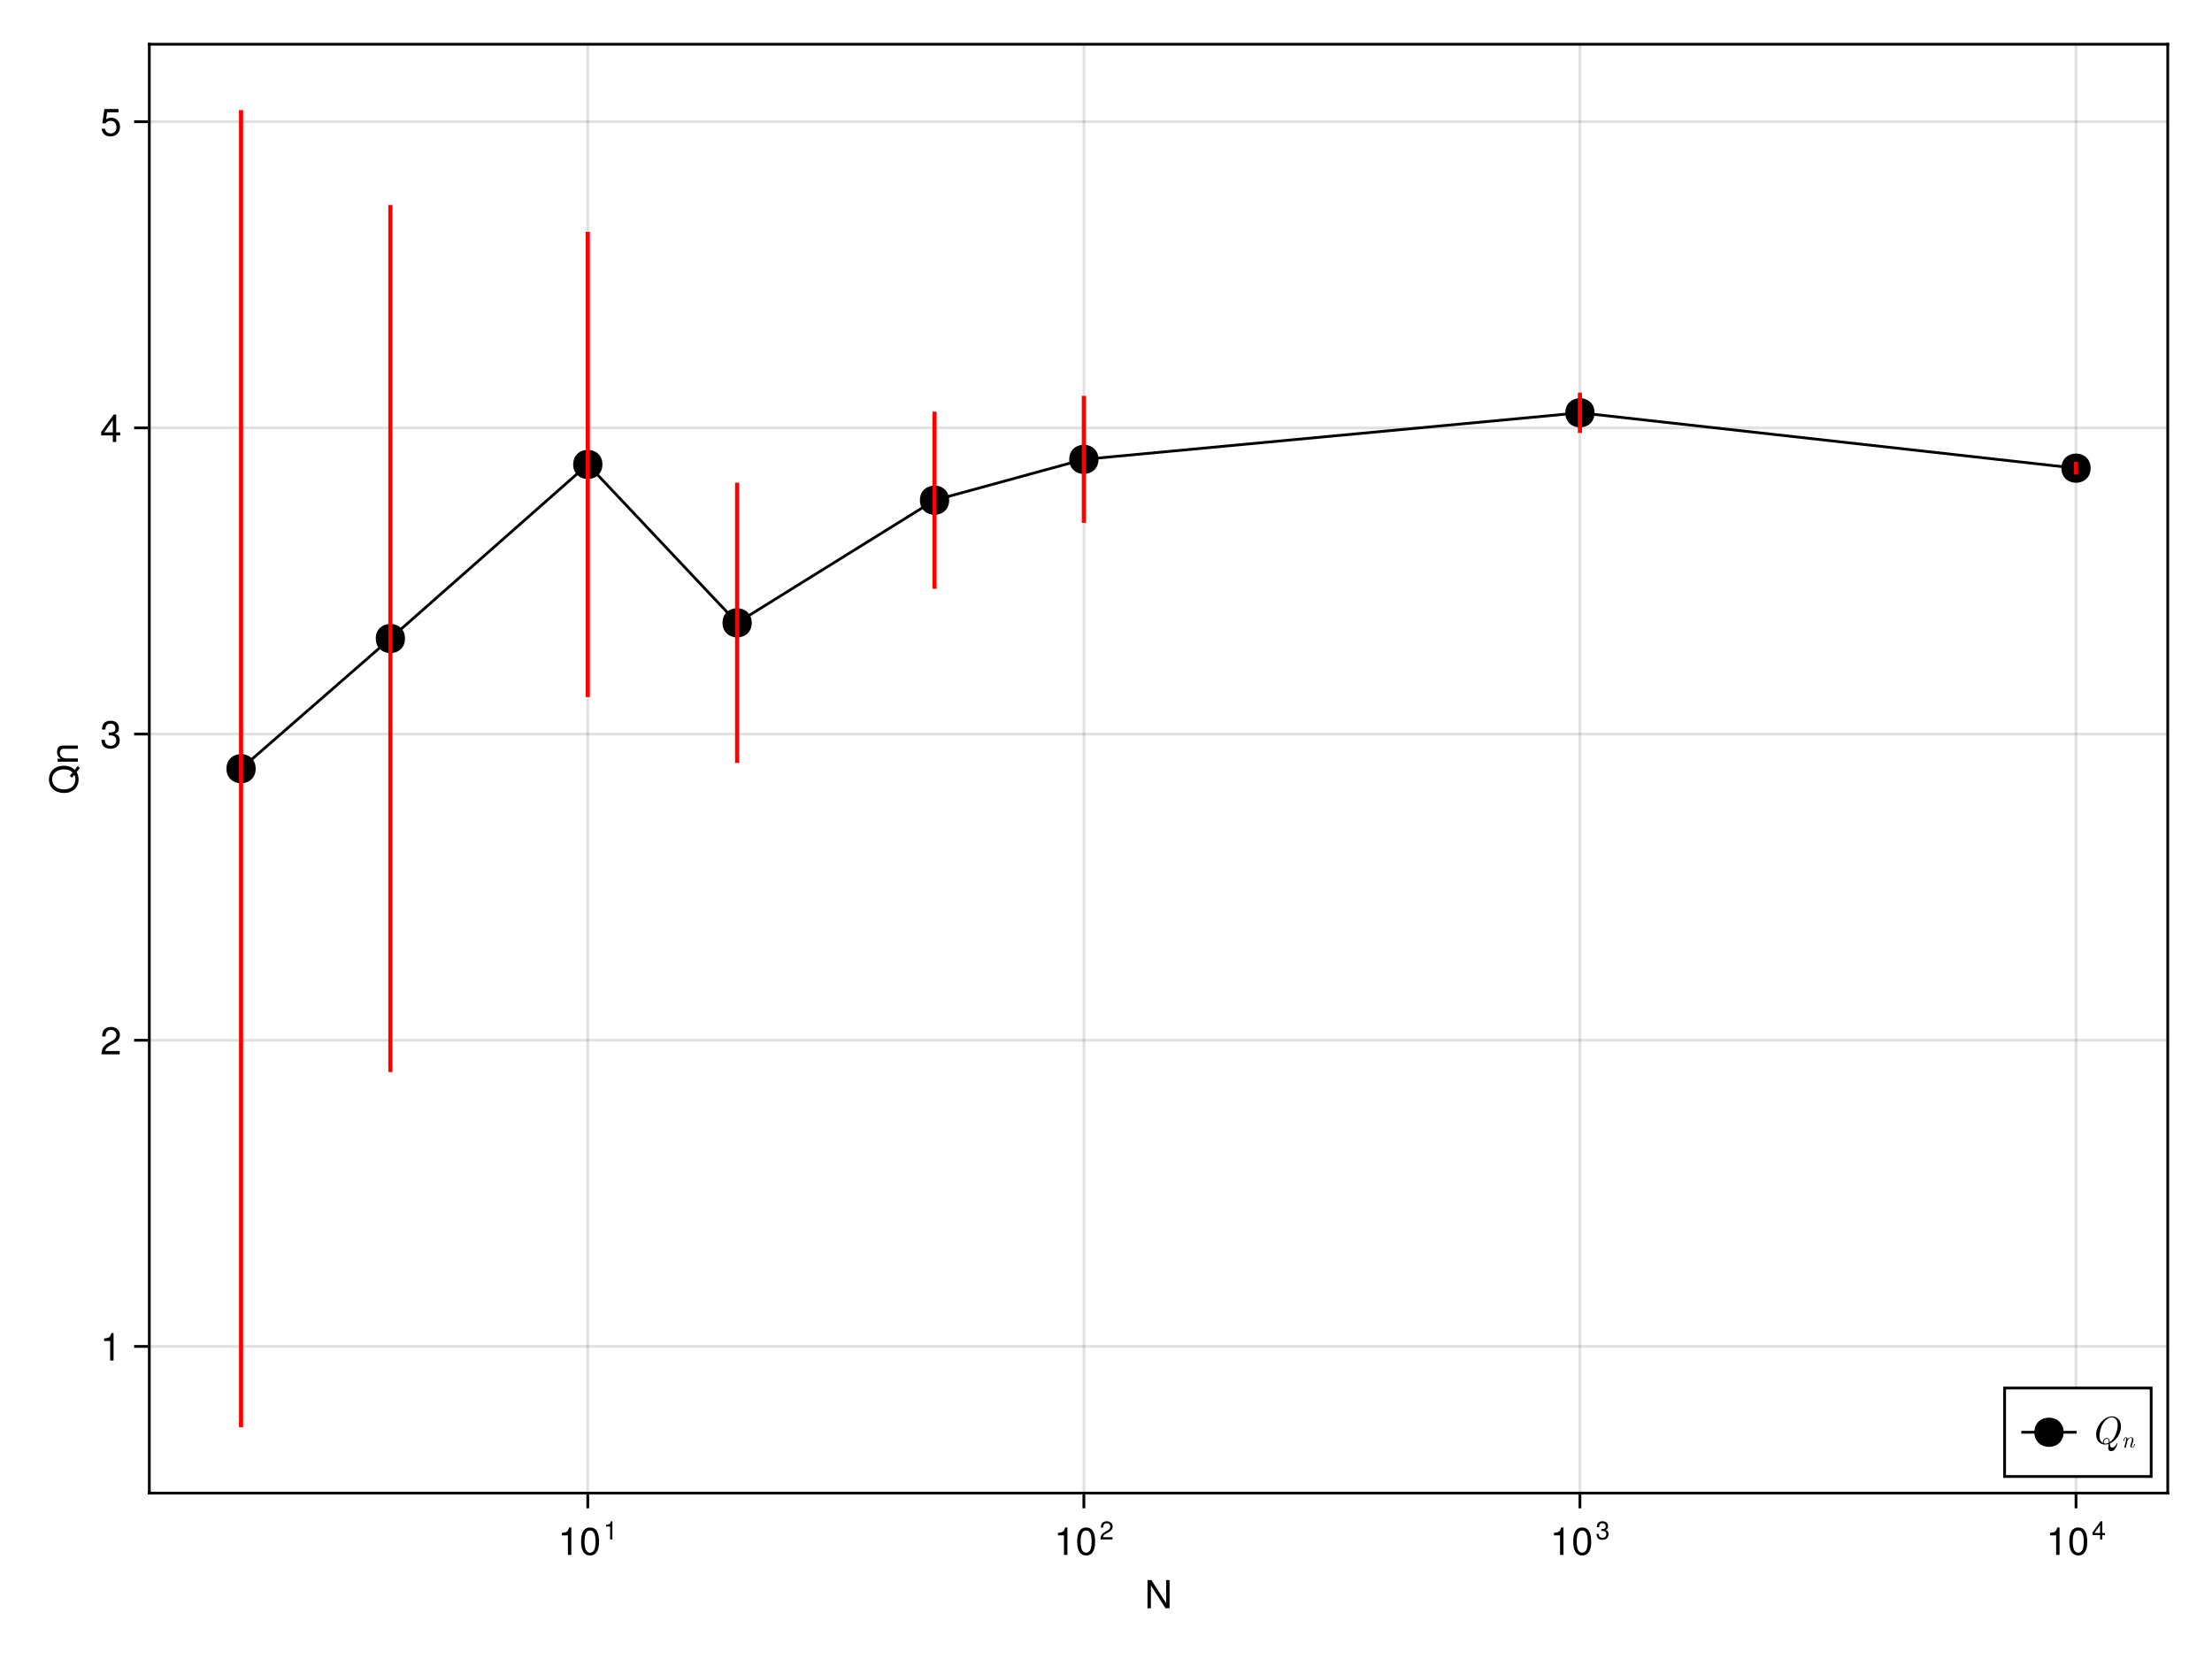 <?xml version="1.0" encoding="UTF-8"?>
<svg xmlns="http://www.w3.org/2000/svg" xmlns:xlink="http://www.w3.org/1999/xlink" width="600" height="450" viewBox="0 0 600 450">
<defs>
<g>
<g id="glyph-0-0-03f809d5">
<path d="M 6.781 0 C 6.781 0 5.688 0 5.688 0 C 5.688 0 1.719 -6.203 1.719 -6.203 C 1.719 -6.203 1.719 0 1.719 0 C 1.719 0 0.797 0 0.797 0 C 0.797 0 0.797 -7.656 0.797 -7.656 C 0.797 -7.656 1.859 -7.656 1.859 -7.656 C 1.859 -7.656 5.859 -1.391 5.859 -1.391 C 5.859 -1.391 5.859 -7.656 5.859 -7.656 C 5.859 -7.656 6.781 -7.656 6.781 -7.656 C 6.781 -7.656 6.781 0 6.781 0 Z M 6.781 0 "/>
</g>
<g id="glyph-1-0-03f809d5">
<path d="M 3.641 0 C 3.641 0 2.719 0 2.719 0 C 2.719 0 2.719 -5.297 2.719 -5.297 C 2.719 -5.297 1.078 -5.297 1.078 -5.297 C 1.078 -5.297 1.078 -5.969 1.078 -5.969 C 2.5 -6.141 2.703 -6.297 3.031 -7.438 C 3.031 -7.438 3.641 -7.438 3.641 -7.438 C 3.641 -7.438 3.641 0 3.641 0 Z M 3.641 0 "/>
</g>
<g id="glyph-2-0-03f809d5">
<path d="M 5.328 -3.578 C 5.328 -1.141 4.469 0.156 2.891 0.156 C 1.297 0.156 0.453 -1.141 0.453 -3.641 C 0.453 -6.141 1.281 -7.438 2.891 -7.438 C 4.5 -7.438 5.328 -6.156 5.328 -3.578 Z M 4.375 -3.672 C 4.375 -5.656 3.891 -6.625 2.891 -6.625 C 1.891 -6.625 1.391 -5.672 1.391 -3.641 C 1.391 -1.594 1.891 -0.609 2.859 -0.609 C 3.891 -0.609 4.375 -1.547 4.375 -3.672 Z M 4.375 -3.672 "/>
</g>
<g id="glyph-2-1-03f809d5">
<path d="M 3.641 0 C 3.641 0 2.719 0 2.719 0 C 2.719 0 2.719 -5.297 2.719 -5.297 C 2.719 -5.297 1.078 -5.297 1.078 -5.297 C 1.078 -5.297 1.078 -5.969 1.078 -5.969 C 2.5 -6.141 2.703 -6.297 3.031 -7.438 C 3.031 -7.438 3.641 -7.438 3.641 -7.438 C 3.641 -7.438 3.641 0 3.641 0 Z M 3.641 0 "/>
</g>
<g id="glyph-3-0-03f809d5">
<path d="M 2.406 0 C 2.406 0 1.797 0 1.797 0 C 1.797 0 1.797 -3.5 1.797 -3.5 C 1.797 -3.5 0.703 -3.5 0.703 -3.5 C 0.703 -3.5 0.703 -3.938 0.703 -3.938 C 1.656 -4.062 1.797 -4.156 2 -4.922 C 2 -4.922 2.406 -4.922 2.406 -4.922 C 2.406 -4.922 2.406 0 2.406 0 Z M 2.406 0 "/>
</g>
<g id="glyph-4-0-03f809d5">
<path d="M 3.547 -3.469 C 3.547 -2.875 3.188 -2.359 2.5 -1.984 C 2.5 -1.984 1.812 -1.609 1.812 -1.609 C 1.203 -1.266 0.984 -1 0.922 -0.609 C 0.922 -0.609 3.516 -0.609 3.516 -0.609 C 3.516 -0.609 3.516 0 3.516 0 C 3.516 0 0.234 0 0.234 0 C 0.297 -1.078 0.594 -1.547 1.609 -2.125 C 1.609 -2.125 2.25 -2.484 2.25 -2.484 C 2.688 -2.734 2.922 -3.078 2.922 -3.469 C 2.922 -3.984 2.5 -4.391 1.953 -4.391 C 1.344 -4.391 1 -4.031 0.953 -3.219 C 0.953 -3.219 0.344 -3.219 0.344 -3.219 C 0.375 -4.406 0.969 -4.922 1.969 -4.922 C 2.906 -4.922 3.547 -4.312 3.547 -3.469 Z M 3.547 -3.469 "/>
</g>
<g id="glyph-4-1-03f809d5">
<path d="M 3.516 -1.422 C 3.516 -0.5 2.859 0.109 1.844 0.109 C 0.844 0.109 0.297 -0.391 0.219 -1.484 C 0.219 -1.484 0.828 -1.484 0.828 -1.484 C 0.875 -0.766 1.203 -0.438 1.859 -0.438 C 2.5 -0.438 2.891 -0.812 2.891 -1.422 C 2.891 -1.969 2.547 -2.297 1.859 -2.297 C 1.859 -2.297 1.531 -2.297 1.531 -2.297 C 1.531 -2.297 1.531 -2.797 1.531 -2.797 C 2.516 -2.797 2.734 -3.016 2.734 -3.547 C 2.734 -4.062 2.422 -4.391 1.875 -4.391 C 1.25 -4.391 0.953 -4.062 0.938 -3.328 C 0.938 -3.328 0.328 -3.328 0.328 -3.328 C 0.344 -4.375 0.875 -4.922 1.859 -4.922 C 2.797 -4.922 3.359 -4.406 3.359 -3.562 C 3.359 -3.078 3.141 -2.75 2.672 -2.578 C 3.266 -2.375 3.516 -2.031 3.516 -1.422 Z M 3.516 -1.422 "/>
</g>
<g id="glyph-4-2-03f809d5">
<path d="M 3.609 -1.172 C 3.609 -1.172 2.875 -1.172 2.875 -1.172 C 2.875 -1.172 2.875 0 2.875 0 C 2.875 0 2.266 0 2.266 0 C 2.266 0 2.266 -1.172 2.266 -1.172 C 2.266 -1.172 0.188 -1.172 0.188 -1.172 C 0.188 -1.172 0.188 -1.828 0.188 -1.828 C 0.188 -1.828 2.422 -4.922 2.422 -4.922 C 2.422 -4.922 2.875 -4.922 2.875 -4.922 C 2.875 -4.922 2.875 -1.734 2.875 -1.734 C 2.875 -1.734 3.609 -1.734 3.609 -1.734 C 3.609 -1.734 3.609 -1.172 3.609 -1.172 Z M 2.266 -1.734 C 2.266 -1.734 2.266 -3.875 2.266 -3.875 C 2.266 -3.875 0.734 -1.734 0.734 -1.734 C 0.734 -1.734 2.266 -1.734 2.266 -1.734 Z M 2.266 -1.734 "/>
</g>
<g id="glyph-5-0-03f809d5">
<path d="M -3.797 -7.797 C -2.578 -7.797 -1.656 -7.438 -0.844 -6.703 C -0.844 -6.703 -0.047 -7.703 -0.047 -7.703 C -0.047 -7.703 0.562 -7.203 0.562 -7.203 C 0.562 -7.203 -0.344 -6.094 -0.344 -6.094 C 0.016 -5.484 0.188 -4.844 0.188 -4.094 C 0.188 -1.891 -1.375 -0.406 -3.766 -0.406 C -6.156 -0.406 -7.844 -1.891 -7.844 -4.094 C -7.844 -6.297 -6.156 -7.797 -3.797 -7.797 Z M -3.781 -6.812 C -5.656 -6.812 -6.984 -5.719 -6.984 -4.094 C -6.984 -2.469 -5.656 -1.375 -3.766 -1.375 C -1.875 -1.375 -0.672 -2.453 -0.672 -4.078 C -0.672 -4.547 -0.75 -4.891 -0.969 -5.344 C -0.969 -5.344 -1.609 -4.562 -1.609 -4.562 C -1.609 -4.562 -2.203 -5.047 -2.203 -5.047 C -2.203 -5.047 -1.438 -5.984 -1.438 -5.984 C -2.078 -6.547 -2.797 -6.812 -3.781 -6.812 Z M -3.781 -6.812 "/>
</g>
<g id="glyph-6-0-03f809d5">
<path d="M 0 -5.109 C 0 -5.109 0 -4.234 0 -4.234 C 0 -4.234 -3.812 -4.234 -3.812 -4.234 C -4.469 -4.234 -4.891 -3.797 -4.891 -3.109 C -4.891 -2.219 -4.156 -1.609 -3.031 -1.609 C -3.031 -1.609 0 -1.609 0 -1.609 C 0 -1.609 0 -0.734 0 -0.734 C 0 -0.734 -5.5 -0.734 -5.5 -0.734 C -5.5 -0.734 -5.5 -1.547 -5.5 -1.547 C -5.5 -1.547 -4.578 -1.547 -4.578 -1.547 C -5.344 -2.031 -5.656 -2.547 -5.656 -3.375 C -5.656 -4.438 -5.078 -5.109 -4.156 -5.109 C -4.156 -5.109 0 -5.109 0 -5.109 Z M 0 -5.109 "/>
</g>
<g id="glyph-7-0-03f809d5">
<path d="M 3.641 0 C 3.641 0 2.719 0 2.719 0 C 2.719 0 2.719 -5.297 2.719 -5.297 C 2.719 -5.297 1.078 -5.297 1.078 -5.297 C 1.078 -5.297 1.078 -5.969 1.078 -5.969 C 2.5 -6.141 2.703 -6.297 3.031 -7.438 C 3.031 -7.438 3.641 -7.438 3.641 -7.438 C 3.641 -7.438 3.641 0 3.641 0 Z M 3.641 0 "/>
</g>
<g id="glyph-8-0-03f809d5">
<path d="M 5.359 -5.266 C 5.359 -4.344 4.828 -3.562 3.797 -3.016 C 3.797 -3.016 2.734 -2.453 2.734 -2.453 C 1.828 -1.906 1.484 -1.516 1.391 -0.906 C 1.391 -0.906 5.312 -0.906 5.312 -0.906 C 5.312 -0.906 5.312 0 5.312 0 C 5.312 0 0.359 0 0.359 0 C 0.438 -1.641 0.891 -2.344 2.453 -3.219 C 2.453 -3.219 3.406 -3.766 3.406 -3.766 C 4.078 -4.141 4.422 -4.656 4.422 -5.234 C 4.422 -6.031 3.797 -6.641 2.953 -6.641 C 2.031 -6.641 1.516 -6.109 1.453 -4.859 C 1.453 -4.859 0.531 -4.859 0.531 -4.859 C 0.578 -6.672 1.453 -7.438 2.984 -7.438 C 4.391 -7.438 5.359 -6.516 5.359 -5.266 Z M 5.359 -5.266 "/>
</g>
<g id="glyph-9-0-03f809d5">
<path d="M 5.312 -2.156 C 5.312 -0.75 4.328 0.156 2.797 0.156 C 1.266 0.156 0.453 -0.594 0.344 -2.25 C 0.344 -2.25 1.266 -2.25 1.266 -2.25 C 1.328 -1.172 1.812 -0.656 2.828 -0.656 C 3.797 -0.656 4.375 -1.219 4.375 -2.156 C 4.375 -2.984 3.844 -3.469 2.828 -3.469 C 2.828 -3.469 2.328 -3.469 2.328 -3.469 C 2.328 -3.469 2.328 -4.234 2.328 -4.234 C 3.797 -4.234 4.141 -4.562 4.141 -5.359 C 4.141 -6.156 3.656 -6.641 2.828 -6.641 C 1.891 -6.641 1.438 -6.141 1.422 -5.047 C 1.422 -5.047 0.5 -5.047 0.5 -5.047 C 0.531 -6.625 1.328 -7.438 2.828 -7.438 C 4.234 -7.438 5.094 -6.672 5.094 -5.391 C 5.094 -4.656 4.75 -4.172 4.047 -3.891 C 4.953 -3.594 5.312 -3.062 5.312 -2.156 Z M 5.312 -2.156 "/>
</g>
<g id="glyph-10-0-03f809d5">
<path d="M 5.453 -1.781 C 5.453 -1.781 4.359 -1.781 4.359 -1.781 C 4.359 -1.781 4.359 0 4.359 0 C 4.359 0 3.438 0 3.438 0 C 3.438 0 3.438 -1.781 3.438 -1.781 C 3.438 -1.781 0.297 -1.781 0.297 -1.781 C 0.297 -1.781 0.297 -2.766 0.297 -2.766 C 0.297 -2.766 3.672 -7.438 3.672 -7.438 C 3.672 -7.438 4.359 -7.438 4.359 -7.438 C 4.359 -7.438 4.359 -2.609 4.359 -2.609 C 4.359 -2.609 5.453 -2.609 5.453 -2.609 C 5.453 -2.609 5.453 -1.781 5.453 -1.781 Z M 3.438 -2.609 C 3.438 -2.609 3.438 -5.875 3.438 -5.875 C 3.438 -5.875 1.109 -2.609 1.109 -2.609 C 1.109 -2.609 3.438 -2.609 3.438 -2.609 Z M 3.438 -2.609 "/>
</g>
<g id="glyph-11-0-03f809d5">
<path d="M 5.391 -2.469 C 5.391 -0.891 4.344 0.156 2.828 0.156 C 1.516 0.156 0.672 -0.438 0.375 -1.906 C 0.375 -1.906 1.297 -1.906 1.297 -1.906 C 1.516 -1.078 2 -0.656 2.812 -0.656 C 3.828 -0.656 4.438 -1.266 4.438 -2.344 C 4.438 -3.438 3.812 -4.078 2.812 -4.078 C 2.234 -4.078 1.875 -3.906 1.453 -3.391 C 1.453 -3.391 0.594 -3.391 0.594 -3.391 C 0.594 -3.391 1.156 -7.281 1.156 -7.281 C 1.156 -7.281 5 -7.281 5 -7.281 C 5 -7.281 5 -6.375 5 -6.375 C 5 -6.375 1.906 -6.375 1.906 -6.375 C 1.906 -6.375 1.609 -4.453 1.609 -4.453 C 2.031 -4.766 2.453 -4.906 2.984 -4.906 C 4.406 -4.906 5.391 -3.938 5.391 -2.469 Z M 5.391 -2.469 "/>
</g>
<g id="glyph-12-0-03f809d5">
<path d="M 7.297 0.016 C 7.297 -0.062 7.25 -0.109 7.188 -0.109 C 7.094 -0.109 7.078 -0.047 7.062 0.016 C 6.812 0.75 6.297 1.047 5.906 1.047 C 5.547 1.047 5.297 0.891 5.266 -0.062 C 7 -0.812 8.281 -2.781 8.281 -4.656 C 8.281 -6.391 7.203 -7.406 5.875 -7.406 C 3.734 -7.406 1.547 -4.906 1.547 -2.484 C 1.547 -0.891 2.547 0.234 3.969 0.234 C 4.344 0.234 4.703 0.141 4.922 0.078 C 4.844 0.625 4.812 0.922 4.812 1.078 C 4.812 1.656 5.047 2.031 5.656 2.031 C 6.859 2.031 7.297 0.016 7.297 0.016 Z M 7.391 -5.047 C 7.391 -4.109 6.938 -1.516 5.234 -0.438 C 5.219 -0.781 5.156 -1.547 4.406 -1.547 C 3.828 -1.547 3.375 -0.953 3.375 -0.453 C 3.375 -0.281 3.406 -0.203 3.438 -0.156 C 2.688 -0.5 2.453 -1.359 2.453 -2.125 C 2.453 -2.797 2.703 -4.375 3.5 -5.594 C 4.141 -6.562 5.031 -7.141 5.812 -7.141 C 6.766 -7.141 7.391 -6.297 7.391 -5.047 Z M 4.969 -0.266 C 4.719 -0.141 4.375 -0.031 4.047 -0.031 C 3.922 -0.031 3.609 -0.031 3.609 -0.453 C 3.609 -0.828 3.953 -1.328 4.406 -1.328 C 4.984 -1.328 4.984 -0.844 4.984 -0.562 C 4.984 -0.484 4.984 -0.359 4.969 -0.266 Z M 4.969 -0.266 "/>
</g>
<g id="glyph-13-0-03f809d5">
<path d="M 3.688 -0.906 C 3.688 -0.969 3.641 -0.969 3.594 -0.969 C 3.516 -0.969 3.516 -0.953 3.484 -0.859 C 3.438 -0.688 3.266 -0.062 2.906 -0.062 C 2.766 -0.062 2.766 -0.156 2.766 -0.25 C 2.766 -0.406 2.828 -0.578 2.875 -0.719 C 3 -1.062 3.266 -1.766 3.266 -2.125 C 3.266 -2.641 2.922 -2.781 2.609 -2.781 C 2.094 -2.781 1.781 -2.406 1.703 -2.281 C 1.656 -2.594 1.453 -2.781 1.172 -2.781 C 0.953 -2.781 0.828 -2.641 0.719 -2.453 C 0.609 -2.203 0.516 -1.812 0.516 -1.812 C 0.516 -1.75 0.578 -1.75 0.609 -1.75 C 0.703 -1.75 0.703 -1.75 0.734 -1.891 C 0.844 -2.344 0.969 -2.641 1.172 -2.641 C 1.328 -2.641 1.328 -2.469 1.328 -2.391 C 1.328 -2.297 1.312 -2.172 1.281 -2.078 L 0.812 -0.188 C 0.797 -0.141 0.797 -0.109 0.797 -0.094 C 0.797 -0.031 0.844 0.062 0.969 0.062 C 1.047 0.062 1.156 0.031 1.203 -0.094 L 1.453 -1.109 C 1.484 -1.234 1.516 -1.375 1.547 -1.516 C 1.625 -1.828 1.625 -1.844 1.734 -2.016 C 1.828 -2.172 2.109 -2.641 2.594 -2.641 C 2.859 -2.641 2.875 -2.359 2.875 -2.234 C 2.875 -1.844 2.594 -1.094 2.516 -0.844 C 2.438 -0.625 2.406 -0.562 2.406 -0.438 C 2.406 -0.156 2.594 0.062 2.891 0.062 C 3.469 0.062 3.688 -0.875 3.688 -0.906 Z M 3.688 -0.906 "/>
</g>
</g>
</defs>
<rect x="-60" y="-45" width="720" height="540" fill="rgb(100%, 100%, 100%)" fill-opacity="1"/>
<path fill-rule="nonzero" fill="rgb(100%, 100%, 100%)" fill-opacity="1" d="M 40.5 405 L 588 405 L 588 12 L 40.5 12 Z M 40.5 405 "/>
<path fill="none" stroke-width="1" stroke-linecap="butt" stroke-linejoin="miter" stroke="rgb(0%, 0%, 0%)" stroke-opacity="0.12" stroke-miterlimit="2" d="M 212.583 540 L 212.583 16 " transform="matrix(0.75, 0, 0, 0.75, 0, 0)"/>
<path fill="none" stroke-width="1" stroke-linecap="butt" stroke-linejoin="miter" stroke="rgb(0%, 0%, 0%)" stroke-opacity="0.12" stroke-miterlimit="2" d="M 391.995 540 L 391.995 16 " transform="matrix(0.75, 0, 0, 0.75, 0, 0)"/>
<path fill="none" stroke-width="1" stroke-linecap="butt" stroke-linejoin="miter" stroke="rgb(0%, 0%, 0%)" stroke-opacity="0.12" stroke-miterlimit="2" d="M 571.406 540 L 571.406 16 " transform="matrix(0.75, 0, 0, 0.75, 0, 0)"/>
<path fill="none" stroke-width="1" stroke-linecap="butt" stroke-linejoin="miter" stroke="rgb(0%, 0%, 0%)" stroke-opacity="0.12" stroke-miterlimit="2" d="M 750.818 540 L 750.818 16 " transform="matrix(0.75, 0, 0, 0.75, 0, 0)"/>
<path fill="none" stroke-width="1" stroke-linecap="butt" stroke-linejoin="miter" stroke="rgb(0%, 0%, 0%)" stroke-opacity="0.12" stroke-miterlimit="2" d="M 54 486.953 L 784 486.953 " transform="matrix(0.75, 0, 0, 0.75, 0, 0)"/>
<path fill="none" stroke-width="1" stroke-linecap="butt" stroke-linejoin="miter" stroke="rgb(0%, 0%, 0%)" stroke-opacity="0.12" stroke-miterlimit="2" d="M 54 376.219 L 784 376.219 " transform="matrix(0.75, 0, 0, 0.75, 0, 0)"/>
<path fill="none" stroke-width="1" stroke-linecap="butt" stroke-linejoin="miter" stroke="rgb(0%, 0%, 0%)" stroke-opacity="0.12" stroke-miterlimit="2" d="M 54 265.484 L 784 265.484 " transform="matrix(0.75, 0, 0, 0.75, 0, 0)"/>
<path fill="none" stroke-width="1" stroke-linecap="butt" stroke-linejoin="miter" stroke="rgb(0%, 0%, 0%)" stroke-opacity="0.12" stroke-miterlimit="2" d="M 54 154.75 L 784 154.75 " transform="matrix(0.75, 0, 0, 0.75, 0, 0)"/>
<path fill="none" stroke-width="1" stroke-linecap="butt" stroke-linejoin="miter" stroke="rgb(0%, 0%, 0%)" stroke-opacity="0.12" stroke-miterlimit="2" d="M 54 44.016 L 784 44.016 " transform="matrix(0.75, 0, 0, 0.75, 0, 0)"/>
<g fill="rgb(0%, 0%, 0%)" fill-opacity="1">
<use xlink:href="#glyph-0-0-03f809d5" x="310.46" y="436.245"/>
</g>
<g fill="rgb(0%, 0%, 0%)" fill-opacity="1">
<use xlink:href="#glyph-1-0-03f809d5" x="151.328" y="421.763"/>
</g>
<g fill="rgb(0%, 0%, 0%)" fill-opacity="1">
<use xlink:href="#glyph-2-0-03f809d5" x="157.166" y="421.763"/>
</g>
<g fill="rgb(0%, 0%, 0%)" fill-opacity="1">
<use xlink:href="#glyph-3-0-03f809d5" x="163.697" y="417.563"/>
</g>
<g fill="rgb(0%, 0%, 0%)" fill-opacity="1">
<use xlink:href="#glyph-2-1-03f809d5" x="285.886" y="421.763"/>
</g>
<g fill="rgb(0%, 0%, 0%)" fill-opacity="1">
<use xlink:href="#glyph-2-0-03f809d5" x="291.724" y="421.763"/>
</g>
<g fill="rgb(0%, 0%, 0%)" fill-opacity="1">
<use xlink:href="#glyph-4-0-03f809d5" x="298.255" y="417.563"/>
</g>
<g fill="rgb(0%, 0%, 0%)" fill-opacity="1">
<use xlink:href="#glyph-2-1-03f809d5" x="420.444" y="421.763"/>
</g>
<g fill="rgb(0%, 0%, 0%)" fill-opacity="1">
<use xlink:href="#glyph-2-0-03f809d5" x="426.282" y="421.763"/>
</g>
<g fill="rgb(0%, 0%, 0%)" fill-opacity="1">
<use xlink:href="#glyph-4-1-03f809d5" x="432.813" y="417.563"/>
</g>
<g fill="rgb(0%, 0%, 0%)" fill-opacity="1">
<use xlink:href="#glyph-2-1-03f809d5" x="555.003" y="421.763"/>
</g>
<g fill="rgb(0%, 0%, 0%)" fill-opacity="1">
<use xlink:href="#glyph-2-0-03f809d5" x="560.841" y="421.763"/>
</g>
<g fill="rgb(0%, 0%, 0%)" fill-opacity="1">
<use xlink:href="#glyph-4-2-03f809d5" x="567.372" y="417.563"/>
</g>
<g fill="rgb(0%, 0%, 0%)" fill-opacity="1">
<use xlink:href="#glyph-5-0-03f809d5" x="21.123" y="215.504"/>
</g>
<g fill="rgb(0%, 0%, 0%)" fill-opacity="1">
<use xlink:href="#glyph-6-0-03f809d5" x="21.123" y="207.335"/>
</g>
<g fill="rgb(0%, 0%, 0%)" fill-opacity="1">
<use xlink:href="#glyph-7-0-03f809d5" x="27.162" y="369.042"/>
</g>
<g fill="rgb(0%, 0%, 0%)" fill-opacity="1">
<use xlink:href="#glyph-8-0-03f809d5" x="27.162" y="285.992"/>
</g>
<g fill="rgb(0%, 0%, 0%)" fill-opacity="1">
<use xlink:href="#glyph-9-0-03f809d5" x="27.162" y="202.941"/>
</g>
<g fill="rgb(0%, 0%, 0%)" fill-opacity="1">
<use xlink:href="#glyph-10-0-03f809d5" x="27.162" y="119.891"/>
</g>
<g fill="rgb(0%, 0%, 0%)" fill-opacity="1">
<use xlink:href="#glyph-11-0-03f809d5" x="27.162" y="36.841"/>
</g>
<path fill="none" stroke-width="1" stroke-linecap="butt" stroke-linejoin="miter" stroke="rgb(0%, 0%, 0%)" stroke-opacity="1" stroke-miterlimit="2" d="M 87.182 278 L 141.188 230.927 L 212.583 167.969 L 266.594 225.255 L 337.99 180.911 L 391.995 166.135 L 571.406 149.292 L 750.818 169.323 " transform="matrix(0.75, 0, 0, 0.75, 0, 0)"/>
<path fill-rule="nonzero" fill="rgb(0%, 0%, 0%)" fill-opacity="1" d="M 69.352 208.5 C 69.352 203.211 61.422 203.211 61.422 208.5 C 61.422 213.789 69.352 213.789 69.352 208.5 Z M 69.352 208.5 "/>
<path fill-rule="nonzero" fill="rgb(0%, 0%, 0%)" fill-opacity="1" d="M 109.859 173.195 C 109.859 167.91 101.926 167.91 101.926 173.195 C 101.926 178.484 109.859 178.484 109.859 173.195 Z M 109.859 173.195 "/>
<path fill-rule="nonzero" fill="rgb(0%, 0%, 0%)" fill-opacity="1" d="M 163.402 125.977 C 163.402 120.691 155.473 120.691 155.473 125.977 C 155.473 131.266 163.402 131.266 163.402 125.977 Z M 163.402 125.977 "/>
<path fill-rule="nonzero" fill="rgb(0%, 0%, 0%)" fill-opacity="1" d="M 203.91 168.941 C 203.91 163.652 195.98 163.652 195.98 168.941 C 195.98 174.227 203.91 174.227 203.91 168.941 Z M 203.91 168.941 "/>
<path fill-rule="nonzero" fill="rgb(0%, 0%, 0%)" fill-opacity="1" d="M 257.457 135.684 C 257.457 130.398 249.523 130.398 249.523 135.684 C 249.523 140.973 257.457 140.973 257.457 135.684 Z M 257.457 135.684 "/>
<path fill-rule="nonzero" fill="rgb(0%, 0%, 0%)" fill-opacity="1" d="M 297.961 124.602 C 297.961 119.312 290.031 119.312 290.031 124.602 C 290.031 129.891 297.961 129.891 297.961 124.602 Z M 297.961 124.602 "/>
<path fill-rule="nonzero" fill="rgb(0%, 0%, 0%)" fill-opacity="1" d="M 432.52 111.969 C 432.52 106.68 424.59 106.68 424.59 111.969 C 424.59 117.254 432.52 117.254 432.52 111.969 Z M 432.52 111.969 "/>
<path fill-rule="nonzero" fill="rgb(0%, 0%, 0%)" fill-opacity="1" d="M 567.078 126.992 C 567.078 121.703 559.148 121.703 559.148 126.992 C 559.148 132.277 567.078 132.277 567.078 126.992 Z M 567.078 126.992 "/>
<path fill="none" stroke-width="1.5" stroke-linecap="butt" stroke-linejoin="miter" stroke="rgb(100%, 0%, 0%)" stroke-opacity="1" stroke-miterlimit="2" d="M 87.182 516.182 L 87.182 39.818 " transform="matrix(0.75, 0, 0, 0.75, 0, 0)"/>
<path fill="none" stroke-width="1.5" stroke-linecap="butt" stroke-linejoin="miter" stroke="rgb(100%, 0%, 0%)" stroke-opacity="1" stroke-miterlimit="2" d="M 141.188 387.729 L 141.188 74.125 " transform="matrix(0.75, 0, 0, 0.75, 0, 0)"/>
<path fill="none" stroke-width="1.5" stroke-linecap="butt" stroke-linejoin="miter" stroke="rgb(100%, 0%, 0%)" stroke-opacity="1" stroke-miterlimit="2" d="M 212.583 252.109 L 212.583 83.833 " transform="matrix(0.75, 0, 0, 0.75, 0, 0)"/>
<path fill="none" stroke-width="1.5" stroke-linecap="butt" stroke-linejoin="miter" stroke="rgb(100%, 0%, 0%)" stroke-opacity="1" stroke-miterlimit="2" d="M 266.594 275.938 L 266.594 174.568 " transform="matrix(0.75, 0, 0, 0.75, 0, 0)"/>
<path fill="none" stroke-width="1.5" stroke-linecap="butt" stroke-linejoin="miter" stroke="rgb(100%, 0%, 0%)" stroke-opacity="1" stroke-miterlimit="2" d="M 337.99 212.932 L 337.99 148.891 " transform="matrix(0.75, 0, 0, 0.75, 0, 0)"/>
<path fill="none" stroke-width="1.5" stroke-linecap="butt" stroke-linejoin="miter" stroke="rgb(100%, 0%, 0%)" stroke-opacity="1" stroke-miterlimit="2" d="M 391.995 189.099 L 391.995 143.172 " transform="matrix(0.75, 0, 0, 0.75, 0, 0)"/>
<path fill="none" stroke-width="1.5" stroke-linecap="butt" stroke-linejoin="miter" stroke="rgb(100%, 0%, 0%)" stroke-opacity="1" stroke-miterlimit="2" d="M 571.406 156.583 L 571.406 142 " transform="matrix(0.75, 0, 0, 0.75, 0, 0)"/>
<path fill="none" stroke-width="1.5" stroke-linecap="butt" stroke-linejoin="miter" stroke="rgb(100%, 0%, 0%)" stroke-opacity="1" stroke-miterlimit="2" d="M 750.818 171.625 L 750.818 167.021 " transform="matrix(0.75, 0, 0, 0.75, 0, 0)"/>
<path fill="none" stroke-width="1.5" stroke-linecap="butt" stroke-linejoin="miter" stroke="rgb(100%, 0%, 0%)" stroke-opacity="1" stroke-miterlimit="2" d="M 87.182 516.182 L 87.182 516.182 " transform="matrix(0.75, 0, 0, 0.75, 0, 0)"/>
<path fill="none" stroke-width="1.5" stroke-linecap="butt" stroke-linejoin="miter" stroke="rgb(100%, 0%, 0%)" stroke-opacity="1" stroke-miterlimit="2" d="M 87.182 39.818 L 87.182 39.818 " transform="matrix(0.75, 0, 0, 0.75, 0, 0)"/>
<path fill="none" stroke-width="1.5" stroke-linecap="butt" stroke-linejoin="miter" stroke="rgb(100%, 0%, 0%)" stroke-opacity="1" stroke-miterlimit="2" d="M 141.188 387.729 L 141.188 387.729 " transform="matrix(0.75, 0, 0, 0.75, 0, 0)"/>
<path fill="none" stroke-width="1.5" stroke-linecap="butt" stroke-linejoin="miter" stroke="rgb(100%, 0%, 0%)" stroke-opacity="1" stroke-miterlimit="2" d="M 141.188 74.125 L 141.188 74.125 " transform="matrix(0.75, 0, 0, 0.75, 0, 0)"/>
<path fill="none" stroke-width="1.5" stroke-linecap="butt" stroke-linejoin="miter" stroke="rgb(100%, 0%, 0%)" stroke-opacity="1" stroke-miterlimit="2" d="M 212.583 252.109 L 212.583 252.109 " transform="matrix(0.75, 0, 0, 0.75, 0, 0)"/>
<path fill="none" stroke-width="1.5" stroke-linecap="butt" stroke-linejoin="miter" stroke="rgb(100%, 0%, 0%)" stroke-opacity="1" stroke-miterlimit="2" d="M 212.583 83.833 L 212.583 83.833 " transform="matrix(0.75, 0, 0, 0.75, 0, 0)"/>
<path fill="none" stroke-width="1.5" stroke-linecap="butt" stroke-linejoin="miter" stroke="rgb(100%, 0%, 0%)" stroke-opacity="1" stroke-miterlimit="2" d="M 266.594 275.938 L 266.594 275.938 " transform="matrix(0.75, 0, 0, 0.75, 0, 0)"/>
<path fill="none" stroke-width="1.5" stroke-linecap="butt" stroke-linejoin="miter" stroke="rgb(100%, 0%, 0%)" stroke-opacity="1" stroke-miterlimit="2" d="M 266.594 174.568 L 266.594 174.568 " transform="matrix(0.75, 0, 0, 0.75, 0, 0)"/>
<path fill="none" stroke-width="1.5" stroke-linecap="butt" stroke-linejoin="miter" stroke="rgb(100%, 0%, 0%)" stroke-opacity="1" stroke-miterlimit="2" d="M 337.99 212.932 L 337.99 212.932 " transform="matrix(0.75, 0, 0, 0.75, 0, 0)"/>
<path fill="none" stroke-width="1.5" stroke-linecap="butt" stroke-linejoin="miter" stroke="rgb(100%, 0%, 0%)" stroke-opacity="1" stroke-miterlimit="2" d="M 337.99 148.891 L 337.99 148.891 " transform="matrix(0.75, 0, 0, 0.75, 0, 0)"/>
<path fill="none" stroke-width="1.5" stroke-linecap="butt" stroke-linejoin="miter" stroke="rgb(100%, 0%, 0%)" stroke-opacity="1" stroke-miterlimit="2" d="M 391.995 189.099 L 391.995 189.099 " transform="matrix(0.75, 0, 0, 0.75, 0, 0)"/>
<path fill="none" stroke-width="1.5" stroke-linecap="butt" stroke-linejoin="miter" stroke="rgb(100%, 0%, 0%)" stroke-opacity="1" stroke-miterlimit="2" d="M 391.995 143.172 L 391.995 143.172 " transform="matrix(0.75, 0, 0, 0.75, 0, 0)"/>
<path fill="none" stroke-width="1.5" stroke-linecap="butt" stroke-linejoin="miter" stroke="rgb(100%, 0%, 0%)" stroke-opacity="1" stroke-miterlimit="2" d="M 571.406 156.583 L 571.406 156.583 " transform="matrix(0.75, 0, 0, 0.75, 0, 0)"/>
<path fill="none" stroke-width="1.5" stroke-linecap="butt" stroke-linejoin="miter" stroke="rgb(100%, 0%, 0%)" stroke-opacity="1" stroke-miterlimit="2" d="M 571.406 142 L 571.406 142 " transform="matrix(0.75, 0, 0, 0.75, 0, 0)"/>
<path fill="none" stroke-width="1.5" stroke-linecap="butt" stroke-linejoin="miter" stroke="rgb(100%, 0%, 0%)" stroke-opacity="1" stroke-miterlimit="2" d="M 750.818 171.625 L 750.818 171.625 " transform="matrix(0.75, 0, 0, 0.75, 0, 0)"/>
<path fill="none" stroke-width="1.5" stroke-linecap="butt" stroke-linejoin="miter" stroke="rgb(100%, 0%, 0%)" stroke-opacity="1" stroke-miterlimit="2" d="M 750.818 167.021 L 750.818 167.021 " transform="matrix(0.75, 0, 0, 0.75, 0, 0)"/>
<path fill-rule="nonzero" fill="rgb(100%, 100%, 100%)" fill-opacity="1" stroke-width="1" stroke-linecap="butt" stroke-linejoin="miter" stroke="rgb(0%, 0%, 0%)" stroke-opacity="1" stroke-miterlimit="2" d="M 725 534 L 778 534 L 778 502 L 725 502 Z M 725 534 " transform="matrix(0.75, 0, 0, 0.75, 0, 0)"/>
<path fill="none" stroke-width="1" stroke-linecap="butt" stroke-linejoin="miter" stroke="rgb(0%, 0%, 0%)" stroke-opacity="1" stroke-miterlimit="2" d="M 212.583 540.5 L 212.583 545.5 " transform="matrix(0.75, 0, 0, 0.75, 0, 0)"/>
<path fill="none" stroke-width="1" stroke-linecap="butt" stroke-linejoin="miter" stroke="rgb(0%, 0%, 0%)" stroke-opacity="1" stroke-miterlimit="2" d="M 391.995 540.5 L 391.995 545.5 " transform="matrix(0.75, 0, 0, 0.75, 0, 0)"/>
<path fill="none" stroke-width="1" stroke-linecap="butt" stroke-linejoin="miter" stroke="rgb(0%, 0%, 0%)" stroke-opacity="1" stroke-miterlimit="2" d="M 571.406 540.5 L 571.406 545.5 " transform="matrix(0.75, 0, 0, 0.75, 0, 0)"/>
<path fill="none" stroke-width="1" stroke-linecap="butt" stroke-linejoin="miter" stroke="rgb(0%, 0%, 0%)" stroke-opacity="1" stroke-miterlimit="2" d="M 750.818 540.5 L 750.818 545.5 " transform="matrix(0.75, 0, 0, 0.75, 0, 0)"/>
<path fill="none" stroke-width="1" stroke-linecap="butt" stroke-linejoin="miter" stroke="rgb(0%, 0%, 0%)" stroke-opacity="1" stroke-miterlimit="2" d="M 53.5 486.953 L 48.5 486.953 " transform="matrix(0.75, 0, 0, 0.75, 0, 0)"/>
<path fill="none" stroke-width="1" stroke-linecap="butt" stroke-linejoin="miter" stroke="rgb(0%, 0%, 0%)" stroke-opacity="1" stroke-miterlimit="2" d="M 53.5 376.219 L 48.5 376.219 " transform="matrix(0.75, 0, 0, 0.75, 0, 0)"/>
<path fill="none" stroke-width="1" stroke-linecap="butt" stroke-linejoin="miter" stroke="rgb(0%, 0%, 0%)" stroke-opacity="1" stroke-miterlimit="2" d="M 53.5 265.484 L 48.5 265.484 " transform="matrix(0.75, 0, 0, 0.75, 0, 0)"/>
<path fill="none" stroke-width="1" stroke-linecap="butt" stroke-linejoin="miter" stroke="rgb(0%, 0%, 0%)" stroke-opacity="1" stroke-miterlimit="2" d="M 53.5 154.75 L 48.5 154.75 " transform="matrix(0.75, 0, 0, 0.75, 0, 0)"/>
<path fill="none" stroke-width="1" stroke-linecap="butt" stroke-linejoin="miter" stroke="rgb(0%, 0%, 0%)" stroke-opacity="1" stroke-miterlimit="2" d="M 53.5 44.016 L 48.5 44.016 " transform="matrix(0.75, 0, 0, 0.75, 0, 0)"/>
<path fill="none" stroke-width="1" stroke-linecap="butt" stroke-linejoin="miter" stroke="rgb(0%, 0%, 0%)" stroke-opacity="1" stroke-miterlimit="2" d="M 731.036 518 L 751.036 518 " transform="matrix(0.75, 0, 0, 0.75, 0, 0)"/>
<path fill-rule="nonzero" fill="rgb(0%, 0%, 0%)" fill-opacity="1" d="M 559.746 388.5 C 559.746 383.211 551.812 383.211 551.812 388.5 C 551.812 393.789 559.746 393.789 559.746 388.5 Z M 559.746 388.5 "/>
<g fill="rgb(0%, 0%, 0%)" fill-opacity="1">
<use xlink:href="#glyph-12-0-03f809d5" x="567.029" y="391.595"/>
</g>
<g fill="rgb(0%, 0%, 0%)" fill-opacity="1">
<use xlink:href="#glyph-13-0-03f809d5" x="575.431" y="392.645"/>
</g>
<path fill="none" stroke-width="1" stroke-linecap="butt" stroke-linejoin="miter" stroke="rgb(0%, 0%, 0%)" stroke-opacity="1" stroke-miterlimit="2" d="M 53.5 540 L 784.5 540 " transform="matrix(0.75, 0, 0, 0.75, 0, 0)"/>
<path fill="none" stroke-width="1" stroke-linecap="butt" stroke-linejoin="miter" stroke="rgb(0%, 0%, 0%)" stroke-opacity="1" stroke-miterlimit="2" d="M 54 540.5 L 54 15.5 " transform="matrix(0.75, 0, 0, 0.75, 0, 0)"/>
<path fill="none" stroke-width="1" stroke-linecap="butt" stroke-linejoin="miter" stroke="rgb(0%, 0%, 0%)" stroke-opacity="1" stroke-miterlimit="2" d="M 53.5 16 L 784.5 16 " transform="matrix(0.75, 0, 0, 0.75, 0, 0)"/>
<path fill="none" stroke-width="1" stroke-linecap="butt" stroke-linejoin="miter" stroke="rgb(0%, 0%, 0%)" stroke-opacity="1" stroke-miterlimit="2" d="M 784 540.5 L 784 15.5 " transform="matrix(0.75, 0, 0, 0.75, 0, 0)"/>
</svg>
